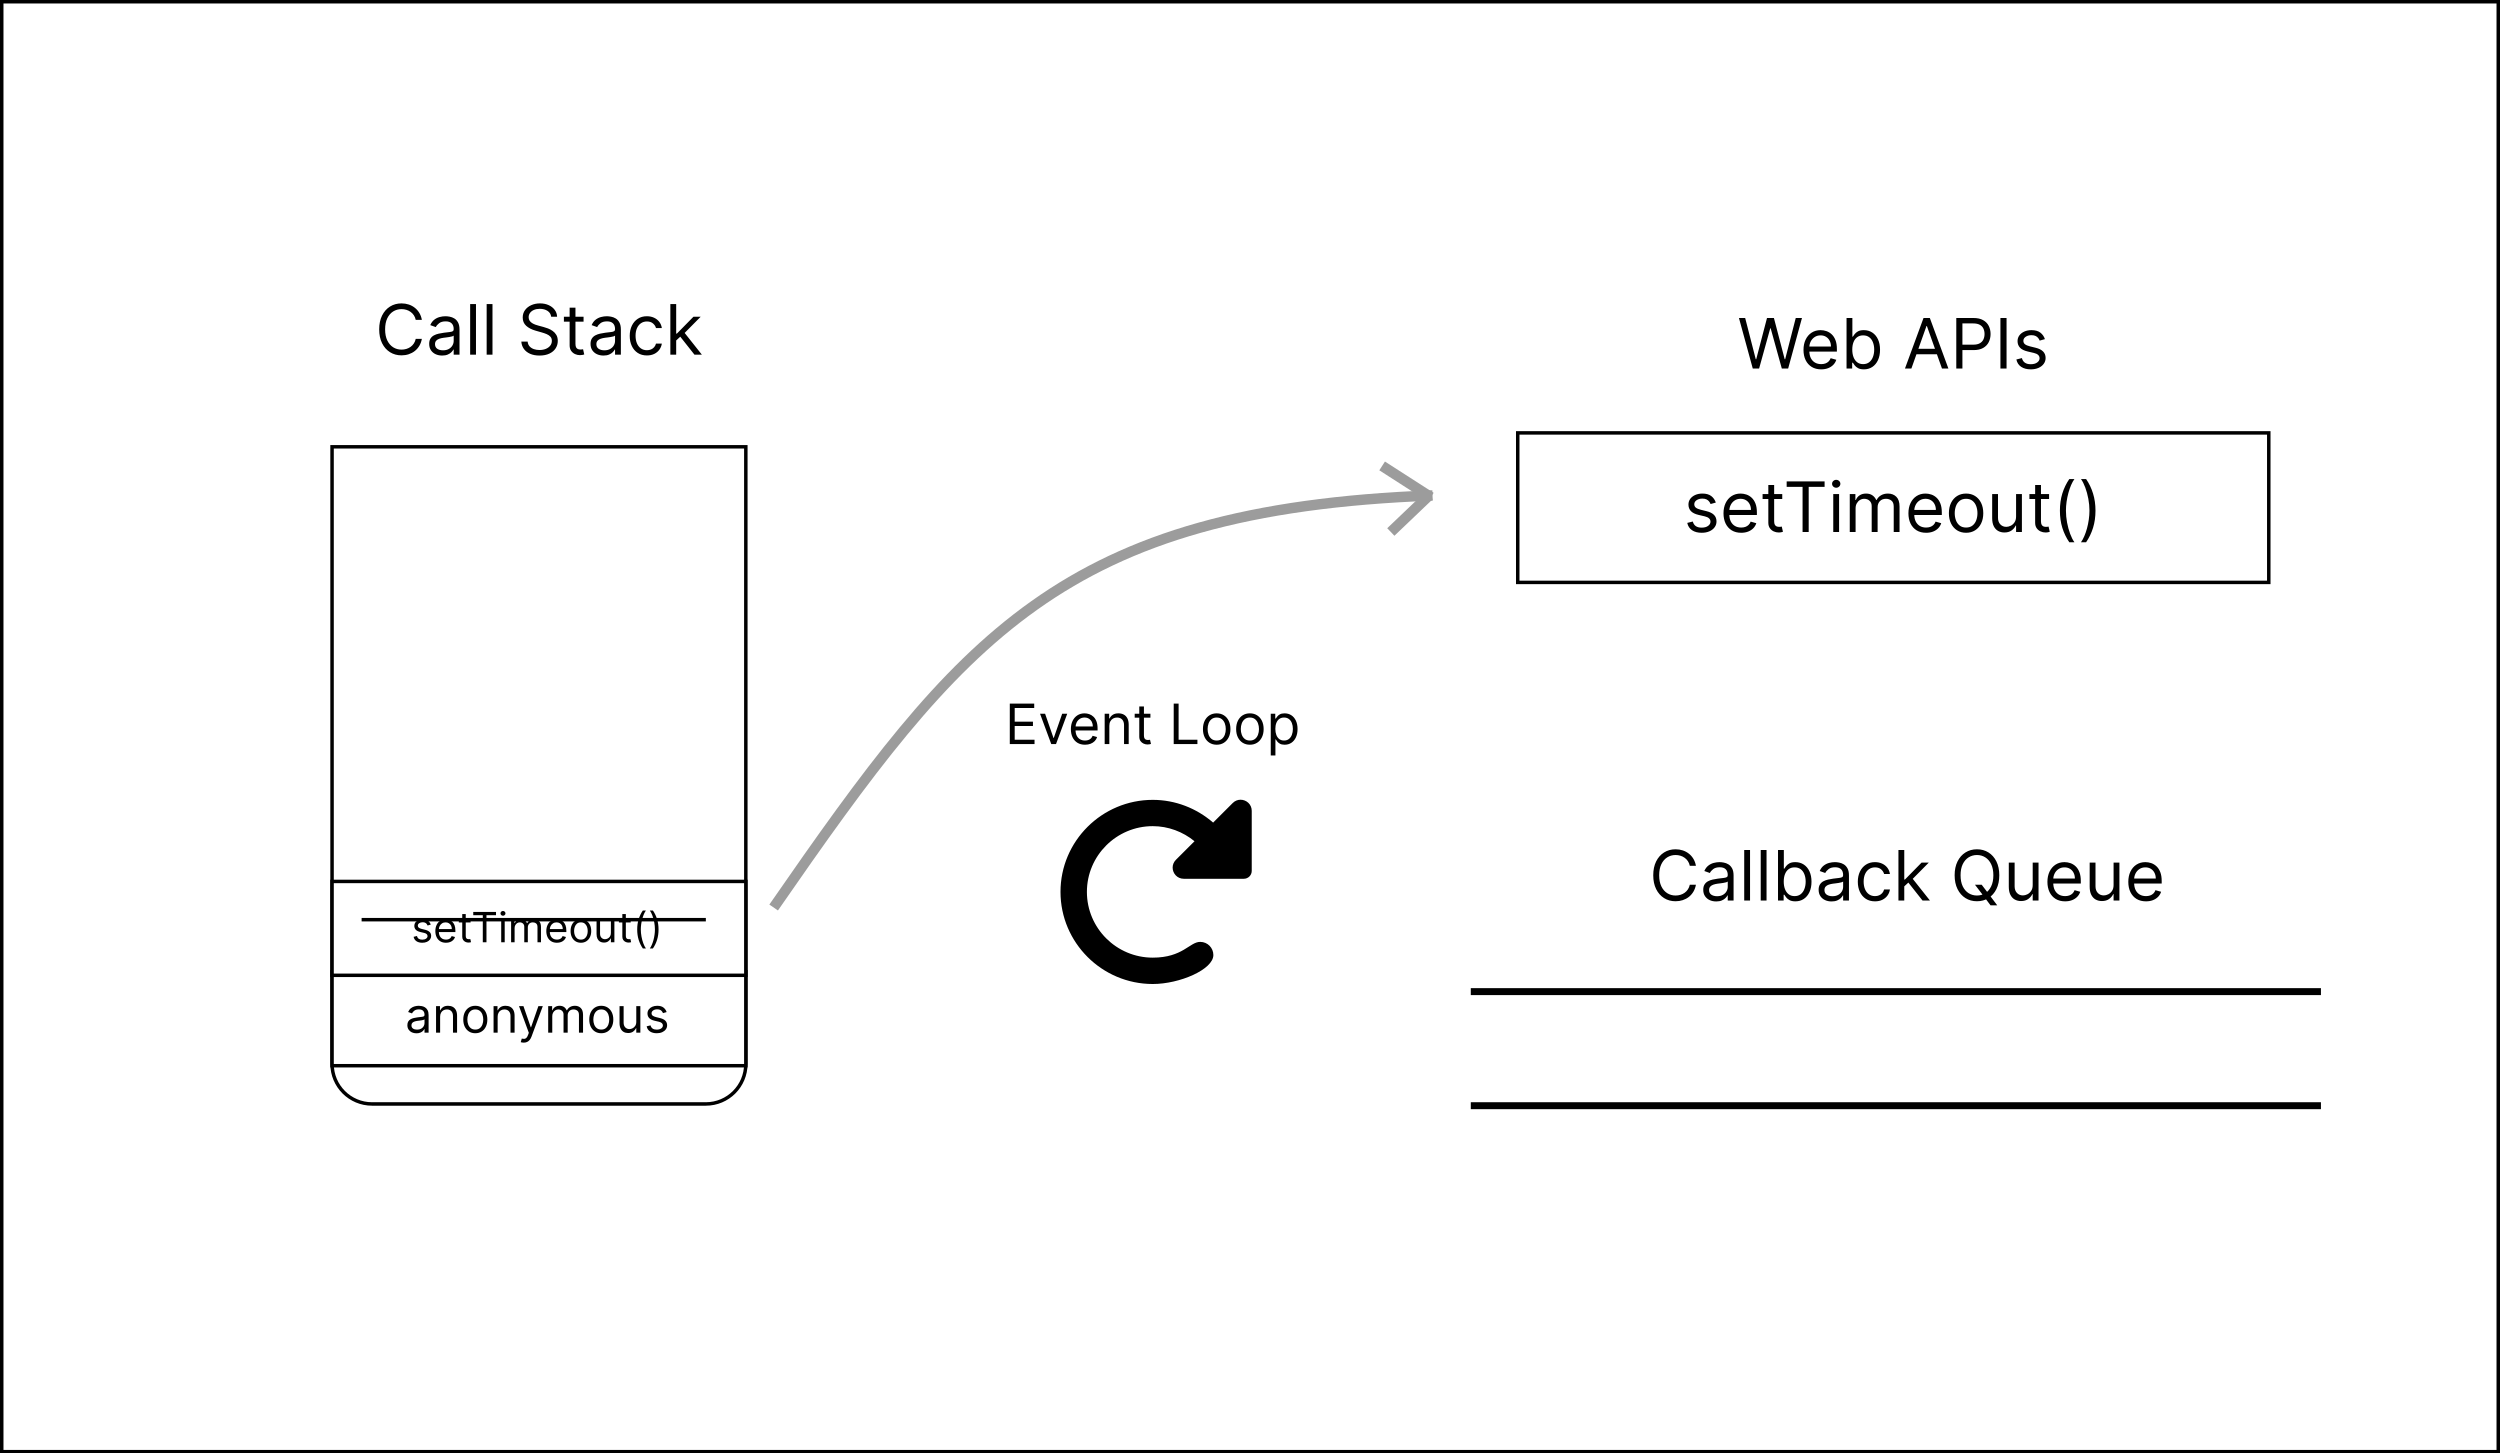<svg width="719" height="418" viewBox="0 0 719 418" fill="none" xmlns="http://www.w3.org/2000/svg">
<rect x="0" y="0" width="719" height="418" fill="#333333" stroke="none"/>
<rect x="0.5" y="0.5" width="718" height="417" fill="white" stroke="black"/>
<path d="M121.327 92H119.566C119.462 91.493 119.279 91.048 119.019 90.665C118.763 90.281 118.451 89.959 118.081 89.699C117.717 89.434 117.312 89.235 116.867 89.102C116.422 88.97 115.958 88.903 115.475 88.903C114.594 88.903 113.796 89.126 113.081 89.571C112.371 90.016 111.805 90.672 111.384 91.538C110.967 92.405 110.759 93.468 110.759 94.727C110.759 95.987 110.967 97.05 111.384 97.916C111.805 98.783 112.371 99.438 113.081 99.883C113.796 100.329 114.594 100.551 115.475 100.551C115.958 100.551 116.422 100.485 116.867 100.352C117.312 100.22 117.717 100.023 118.081 99.763C118.451 99.498 118.763 99.173 119.019 98.79C119.279 98.401 119.462 97.956 119.566 97.454H121.327C121.195 98.198 120.953 98.863 120.603 99.45C120.252 100.037 119.817 100.537 119.296 100.949C118.775 101.356 118.19 101.666 117.542 101.879C116.898 102.092 116.209 102.199 115.475 102.199C114.234 102.199 113.131 101.896 112.165 101.29C111.199 100.684 110.439 99.822 109.885 98.704C109.331 97.587 109.055 96.261 109.055 94.727C109.055 93.193 109.331 91.867 109.885 90.75C110.439 89.633 111.199 88.771 112.165 88.165C113.131 87.559 114.234 87.256 115.475 87.256C116.209 87.256 116.898 87.362 117.542 87.575C118.19 87.788 118.775 88.101 119.296 88.513C119.817 88.92 120.252 89.417 120.603 90.004C120.953 90.587 121.195 91.252 121.327 92ZM127.156 102.256C126.465 102.256 125.838 102.125 125.274 101.865C124.711 101.6 124.263 101.219 123.932 100.722C123.601 100.22 123.435 99.614 123.435 98.903C123.435 98.278 123.558 97.772 123.804 97.383C124.05 96.99 124.379 96.683 124.791 96.46C125.203 96.238 125.658 96.072 126.155 95.963C126.657 95.849 127.161 95.76 127.668 95.693C128.331 95.608 128.868 95.544 129.28 95.501C129.697 95.454 130 95.376 130.189 95.267C130.383 95.158 130.48 94.969 130.48 94.699V94.642C130.48 93.941 130.289 93.397 129.905 93.008C129.526 92.62 128.951 92.426 128.179 92.426C127.379 92.426 126.752 92.601 126.297 92.952C125.843 93.302 125.523 93.676 125.338 94.074L123.747 93.506C124.031 92.843 124.41 92.327 124.884 91.957C125.362 91.583 125.883 91.323 126.446 91.176C127.014 91.025 127.573 90.949 128.122 90.949C128.473 90.949 128.875 90.992 129.33 91.077C129.789 91.157 130.232 91.325 130.658 91.581C131.089 91.837 131.446 92.222 131.73 92.739C132.014 93.255 132.156 93.946 132.156 94.812V102H130.48V100.523H130.395C130.281 100.759 130.092 101.013 129.827 101.283C129.562 101.553 129.209 101.782 128.769 101.972C128.328 102.161 127.791 102.256 127.156 102.256ZM127.412 100.75C128.075 100.75 128.634 100.62 129.088 100.359C129.548 100.099 129.893 99.763 130.125 99.351C130.362 98.939 130.48 98.506 130.48 98.051V96.517C130.409 96.602 130.253 96.68 130.012 96.751C129.775 96.818 129.5 96.877 129.188 96.929C128.88 96.976 128.579 97.019 128.286 97.057C127.997 97.09 127.762 97.118 127.583 97.142C127.147 97.199 126.74 97.291 126.361 97.419C125.987 97.542 125.684 97.729 125.452 97.98C125.225 98.226 125.111 98.562 125.111 98.989C125.111 99.571 125.326 100.011 125.757 100.31C126.193 100.603 126.744 100.75 127.412 100.75ZM136.892 87.454V102H135.216V87.454H136.892ZM141.638 87.454V102H139.962V87.454H141.638ZM158.515 91.091C158.43 90.371 158.084 89.812 157.478 89.415C156.872 89.017 156.128 88.818 155.248 88.818C154.604 88.818 154.04 88.922 153.557 89.131C153.079 89.339 152.705 89.626 152.435 89.99C152.17 90.355 152.037 90.769 152.037 91.233C152.037 91.621 152.13 91.955 152.314 92.234C152.504 92.509 152.745 92.739 153.039 92.923C153.332 93.103 153.64 93.252 153.962 93.371C154.284 93.484 154.58 93.577 154.85 93.648L156.327 94.046C156.706 94.145 157.127 94.282 157.591 94.457C158.06 94.633 158.508 94.872 158.934 95.175C159.365 95.473 159.72 95.856 159.999 96.325C160.278 96.794 160.418 97.369 160.418 98.051C160.418 98.837 160.212 99.547 159.8 100.182C159.393 100.816 158.796 101.321 158.01 101.695C157.229 102.069 156.28 102.256 155.162 102.256C154.121 102.256 153.219 102.088 152.456 101.751C151.699 101.415 151.102 100.946 150.667 100.345C150.236 99.744 149.992 99.046 149.935 98.25H151.753C151.801 98.799 151.985 99.254 152.307 99.614C152.634 99.969 153.046 100.234 153.543 100.409C154.045 100.58 154.585 100.665 155.162 100.665C155.835 100.665 156.439 100.556 156.974 100.338C157.509 100.116 157.932 99.808 158.245 99.415C158.557 99.017 158.714 98.553 158.714 98.023C158.714 97.54 158.579 97.147 158.309 96.844C158.039 96.541 157.684 96.294 157.243 96.105C156.803 95.916 156.327 95.75 155.816 95.608L154.026 95.097C152.89 94.77 151.99 94.303 151.327 93.697C150.664 93.091 150.333 92.298 150.333 91.318C150.333 90.504 150.553 89.794 150.993 89.188C151.439 88.577 152.035 88.103 152.783 87.767C153.536 87.426 154.376 87.256 155.305 87.256C156.242 87.256 157.075 87.424 157.805 87.76C158.534 88.091 159.111 88.546 159.537 89.124C159.968 89.701 160.196 90.357 160.219 91.091H158.515ZM167.831 91.091V92.511H162.178V91.091H167.831ZM163.825 88.477H165.502V98.875C165.502 99.349 165.57 99.704 165.708 99.94C165.85 100.172 166.03 100.329 166.247 100.409C166.47 100.485 166.704 100.523 166.95 100.523C167.135 100.523 167.287 100.513 167.405 100.494C167.523 100.471 167.618 100.452 167.689 100.438L168.03 101.943C167.916 101.986 167.758 102.028 167.554 102.071C167.351 102.118 167.093 102.142 166.78 102.142C166.307 102.142 165.843 102.04 165.388 101.837C164.938 101.633 164.564 101.323 164.266 100.906C163.972 100.49 163.825 99.964 163.825 99.329V88.477ZM173.563 102.256C172.871 102.256 172.244 102.125 171.681 101.865C171.117 101.6 170.67 101.219 170.338 100.722C170.007 100.22 169.841 99.614 169.841 98.903C169.841 98.278 169.964 97.772 170.21 97.383C170.457 96.99 170.786 96.683 171.198 96.46C171.61 96.238 172.064 96.072 172.561 95.963C173.063 95.849 173.567 95.76 174.074 95.693C174.737 95.608 175.274 95.544 175.686 95.501C176.103 95.454 176.406 95.376 176.595 95.267C176.789 95.158 176.887 94.969 176.887 94.699V94.642C176.887 93.941 176.695 93.397 176.311 93.008C175.932 92.62 175.357 92.426 174.585 92.426C173.785 92.426 173.158 92.601 172.703 92.952C172.249 93.302 171.929 93.676 171.744 94.074L170.154 93.506C170.438 92.843 170.816 92.327 171.29 91.957C171.768 91.583 172.289 91.323 172.852 91.176C173.421 91.025 173.979 90.949 174.529 90.949C174.879 90.949 175.281 90.992 175.736 91.077C176.195 91.157 176.638 91.325 177.064 91.581C177.495 91.837 177.852 92.222 178.137 92.739C178.421 93.255 178.563 93.946 178.563 94.812V102H176.887V100.523H176.801C176.688 100.759 176.498 101.013 176.233 101.283C175.968 101.553 175.615 101.782 175.175 101.972C174.735 102.161 174.197 102.256 173.563 102.256ZM173.818 100.75C174.481 100.75 175.04 100.62 175.494 100.359C175.954 100.099 176.299 99.763 176.531 99.351C176.768 98.939 176.887 98.506 176.887 98.051V96.517C176.816 96.602 176.659 96.68 176.418 96.751C176.181 96.818 175.906 96.877 175.594 96.929C175.286 96.976 174.985 97.019 174.692 97.057C174.403 97.09 174.169 97.118 173.989 97.142C173.553 97.199 173.146 97.291 172.767 97.419C172.393 97.542 172.09 97.729 171.858 97.98C171.631 98.226 171.517 98.562 171.517 98.989C171.517 99.571 171.733 100.011 172.164 100.31C172.599 100.603 173.151 100.75 173.818 100.75ZM186.054 102.227C185.031 102.227 184.15 101.986 183.412 101.503C182.673 101.02 182.105 100.355 181.707 99.507C181.309 98.66 181.111 97.691 181.111 96.602C181.111 95.494 181.314 94.517 181.721 93.669C182.133 92.817 182.706 92.151 183.44 91.673C184.179 91.19 185.041 90.949 186.025 90.949C186.792 90.949 187.484 91.091 188.099 91.375C188.715 91.659 189.219 92.057 189.612 92.568C190.005 93.079 190.249 93.676 190.344 94.358H188.667C188.54 93.861 188.256 93.421 187.815 93.037C187.38 92.649 186.792 92.454 186.054 92.454C185.4 92.454 184.827 92.625 184.335 92.966C183.847 93.302 183.466 93.778 183.192 94.394C182.922 95.004 182.787 95.722 182.787 96.546C182.787 97.388 182.919 98.122 183.184 98.747C183.454 99.372 183.833 99.858 184.321 100.203C184.813 100.549 185.391 100.722 186.054 100.722C186.489 100.722 186.885 100.646 187.24 100.494C187.595 100.343 187.896 100.125 188.142 99.841C188.388 99.557 188.563 99.216 188.667 98.818H190.344C190.249 99.462 190.015 100.042 189.64 100.558C189.271 101.07 188.781 101.477 188.17 101.78C187.564 102.078 186.859 102.227 186.054 102.227ZM194.356 98.023L194.328 95.949H194.669L199.442 91.091H201.515L196.43 96.233H196.288L194.356 98.023ZM192.794 102V87.454H194.47V102H192.794ZM199.726 102L195.464 96.602L196.657 95.438L201.856 102H199.726Z" fill="black"/>
<rect x="436.5" y="124.5" width="216" height="43" fill="white" stroke="black"/>
<path d="M504.099 106L500.121 91.454H501.911L504.951 103.301H505.093L508.19 91.454H510.178L513.275 103.301H513.417L516.457 91.454H518.246L514.269 106H512.451L509.241 94.409H509.127L505.917 106H504.099ZM523.772 106.227C522.721 106.227 521.814 105.995 521.052 105.531C520.294 105.062 519.71 104.409 519.298 103.571C518.89 102.728 518.687 101.748 518.687 100.631C518.687 99.513 518.89 98.528 519.298 97.676C519.71 96.819 520.282 96.151 521.016 95.673C521.755 95.19 522.617 94.949 523.602 94.949C524.17 94.949 524.731 95.044 525.285 95.233C525.839 95.422 526.343 95.73 526.798 96.156C527.252 96.578 527.614 97.136 527.884 97.832C528.154 98.528 528.289 99.385 528.289 100.403V101.114H519.88V99.665H526.585C526.585 99.049 526.461 98.5 526.215 98.017C525.974 97.534 525.628 97.153 525.178 96.874C524.733 96.594 524.208 96.454 523.602 96.454C522.934 96.454 522.356 96.62 521.869 96.952C521.386 97.278 521.014 97.704 520.754 98.23C520.493 98.756 520.363 99.319 520.363 99.921V100.886C520.363 101.71 520.505 102.409 520.789 102.982C521.078 103.55 521.478 103.983 521.989 104.281C522.501 104.575 523.095 104.722 523.772 104.722C524.212 104.722 524.61 104.66 524.965 104.537C525.325 104.409 525.635 104.22 525.896 103.969C526.156 103.713 526.357 103.396 526.499 103.017L528.119 103.472C527.948 104.021 527.662 104.504 527.259 104.92C526.857 105.332 526.36 105.654 525.768 105.886C525.176 106.114 524.511 106.227 523.772 106.227ZM531.066 106V91.454H532.742V96.824H532.884C533.007 96.635 533.178 96.393 533.396 96.099C533.618 95.801 533.935 95.536 534.347 95.304C534.764 95.067 535.327 94.949 536.038 94.949C536.956 94.949 537.766 95.178 538.467 95.638C539.167 96.097 539.714 96.748 540.107 97.591C540.5 98.434 540.697 99.428 540.697 100.574C540.697 101.729 540.5 102.731 540.107 103.578C539.714 104.421 539.17 105.074 538.474 105.538C537.778 105.998 536.975 106.227 536.066 106.227C535.365 106.227 534.804 106.111 534.383 105.879C533.961 105.643 533.637 105.375 533.41 105.077C533.183 104.774 533.007 104.523 532.884 104.324H532.685V106H531.066ZM532.714 100.545C532.714 101.369 532.835 102.096 533.076 102.726C533.317 103.351 533.67 103.841 534.134 104.196C534.598 104.546 535.166 104.722 535.839 104.722C536.54 104.722 537.124 104.537 537.593 104.168C538.067 103.794 538.422 103.292 538.658 102.662C538.9 102.027 539.021 101.322 539.021 100.545C539.021 99.778 538.902 99.087 538.665 98.472C538.433 97.851 538.081 97.361 537.607 97.001C537.138 96.637 536.549 96.454 535.839 96.454C535.157 96.454 534.584 96.627 534.12 96.973C533.656 97.314 533.306 97.792 533.069 98.408C532.832 99.019 532.714 99.731 532.714 100.545ZM549.71 106H547.863L553.204 91.454H555.022L560.363 106H558.516L554.17 93.756H554.056L549.71 106ZM550.391 100.318H557.835V101.881H550.391V100.318ZM562.629 106V91.454H567.543C568.684 91.454 569.617 91.66 570.342 92.072C571.071 92.48 571.611 93.031 571.961 93.727C572.311 94.423 572.487 95.2 572.487 96.057C572.487 96.914 572.311 97.693 571.961 98.394C571.615 99.094 571.08 99.653 570.356 100.07C569.631 100.482 568.703 100.688 567.572 100.688H564.049V99.125H567.515C568.296 99.125 568.924 98.99 569.397 98.72C569.871 98.45 570.214 98.086 570.427 97.626C570.645 97.162 570.754 96.639 570.754 96.057C570.754 95.474 570.645 94.954 570.427 94.494C570.214 94.035 569.868 93.675 569.39 93.415C568.912 93.15 568.277 93.017 567.487 93.017H564.39V106H562.629ZM577.085 91.454V106H575.324V91.454H577.085ZM588.117 97.534L586.611 97.96C586.516 97.709 586.377 97.465 586.192 97.229C586.012 96.987 585.766 96.788 585.453 96.632C585.141 96.476 584.741 96.398 584.253 96.398C583.586 96.398 583.029 96.552 582.584 96.859C582.144 97.162 581.924 97.548 581.924 98.017C581.924 98.434 582.075 98.763 582.378 99.004C582.681 99.246 583.155 99.447 583.799 99.608L585.418 100.006C586.393 100.242 587.12 100.605 587.598 101.092C588.077 101.575 588.316 102.198 588.316 102.96C588.316 103.585 588.136 104.144 587.776 104.636C587.421 105.129 586.924 105.517 586.284 105.801C585.645 106.085 584.902 106.227 584.054 106.227C582.942 106.227 582.021 105.986 581.292 105.503C580.562 105.02 580.101 104.314 579.907 103.386L581.498 102.989C581.649 103.576 581.935 104.016 582.357 104.31C582.783 104.603 583.339 104.75 584.026 104.75C584.807 104.75 585.427 104.584 585.887 104.253C586.351 103.917 586.583 103.514 586.583 103.045C586.583 102.667 586.45 102.349 586.185 102.094C585.92 101.833 585.513 101.639 584.963 101.511L583.145 101.085C582.146 100.848 581.412 100.482 580.944 99.984C580.48 99.483 580.248 98.855 580.248 98.102C580.248 97.487 580.42 96.942 580.766 96.469C581.116 95.995 581.592 95.624 582.194 95.354C582.8 95.084 583.486 94.949 584.253 94.949C585.333 94.949 586.18 95.186 586.796 95.659C587.416 96.133 587.856 96.758 588.117 97.534Z" fill="black"/>
<path d="M95.5 128.5H214.5V306C214.5 312.351 209.351 317.5 203 317.5H107C100.649 317.5 95.5 312.351 95.5 306V128.5Z" fill="white" stroke="black"/>
<path d="M423 318H667.5M423 285.191H667.5" stroke="black" stroke-width="2"/>
<path d="M487.747 249H485.986C485.882 248.493 485.699 248.048 485.439 247.665C485.183 247.281 484.871 246.959 484.501 246.699C484.137 246.434 483.732 246.235 483.287 246.102C482.842 245.97 482.378 245.903 481.895 245.903C481.014 245.903 480.216 246.126 479.501 246.571C478.791 247.016 478.225 247.672 477.804 248.538C477.387 249.405 477.179 250.468 477.179 251.727C477.179 252.987 477.387 254.05 477.804 254.916C478.225 255.783 478.791 256.438 479.501 256.884C480.216 257.329 481.014 257.551 481.895 257.551C482.378 257.551 482.842 257.485 483.287 257.352C483.732 257.22 484.137 257.023 484.501 256.763C484.871 256.498 485.183 256.173 485.439 255.79C485.699 255.402 485.882 254.956 485.986 254.455H487.747C487.615 255.198 487.373 255.863 487.023 256.45C486.672 257.037 486.237 257.537 485.716 257.949C485.195 258.356 484.61 258.666 483.962 258.879C483.318 259.092 482.629 259.199 481.895 259.199C480.654 259.199 479.551 258.896 478.585 258.29C477.619 257.684 476.859 256.822 476.305 255.705C475.751 254.587 475.474 253.261 475.474 251.727C475.474 250.193 475.751 248.867 476.305 247.75C476.859 246.633 477.619 245.771 478.585 245.165C479.551 244.559 480.654 244.256 481.895 244.256C482.629 244.256 483.318 244.362 483.962 244.575C484.61 244.788 485.195 245.101 485.716 245.513C486.237 245.92 486.672 246.417 487.023 247.004C487.373 247.587 487.615 248.252 487.747 249ZM493.576 259.256C492.885 259.256 492.258 259.125 491.694 258.865C491.131 258.6 490.683 258.219 490.352 257.722C490.02 257.22 489.855 256.614 489.855 255.903C489.855 255.278 489.978 254.772 490.224 254.384C490.47 253.991 490.799 253.683 491.211 253.46C491.623 253.238 492.078 253.072 492.575 252.963C493.077 252.849 493.581 252.759 494.088 252.693C494.751 252.608 495.288 252.544 495.7 252.501C496.117 252.454 496.42 252.376 496.609 252.267C496.803 252.158 496.9 251.969 496.9 251.699V251.642C496.9 250.941 496.708 250.397 496.325 250.009C495.946 249.62 495.371 249.426 494.599 249.426C493.799 249.426 493.172 249.601 492.717 249.952C492.262 250.302 491.943 250.676 491.758 251.074L490.167 250.506C490.451 249.843 490.83 249.327 491.304 248.957C491.782 248.583 492.303 248.323 492.866 248.176C493.434 248.025 493.993 247.949 494.542 247.949C494.893 247.949 495.295 247.991 495.75 248.077C496.209 248.157 496.652 248.325 497.078 248.581C497.509 248.837 497.866 249.223 498.15 249.739C498.434 250.255 498.576 250.946 498.576 251.812V259H496.9V257.523H496.815C496.701 257.759 496.512 258.013 496.247 258.283C495.982 258.553 495.629 258.782 495.189 258.972C494.748 259.161 494.211 259.256 493.576 259.256ZM493.832 257.75C494.495 257.75 495.054 257.62 495.508 257.359C495.967 257.099 496.313 256.763 496.545 256.351C496.782 255.939 496.9 255.506 496.9 255.051V253.517C496.829 253.602 496.673 253.68 496.431 253.751C496.195 253.818 495.92 253.877 495.608 253.929C495.3 253.976 494.999 254.019 494.706 254.057C494.417 254.09 494.182 254.118 494.002 254.142C493.567 254.199 493.16 254.291 492.781 254.419C492.407 254.542 492.104 254.729 491.872 254.98C491.645 255.226 491.531 255.562 491.531 255.989C491.531 256.571 491.746 257.011 492.177 257.31C492.613 257.603 493.164 257.75 493.832 257.75ZM503.312 244.455V259H501.636V244.455H503.312ZM508.058 244.455V259H506.382V244.455H508.058ZM511.355 259V244.455H513.031V249.824H513.173C513.296 249.634 513.467 249.393 513.685 249.099C513.907 248.801 514.224 248.536 514.636 248.304C515.053 248.067 515.616 247.949 516.327 247.949C517.245 247.949 518.055 248.179 518.756 248.638C519.456 249.097 520.003 249.748 520.396 250.591C520.789 251.434 520.986 252.428 520.986 253.574C520.986 254.729 520.789 255.731 520.396 256.578C520.003 257.421 519.459 258.074 518.763 258.538C518.067 258.998 517.264 259.227 516.355 259.227C515.654 259.227 515.093 259.111 514.672 258.879C514.25 258.643 513.926 258.375 513.699 258.077C513.472 257.774 513.296 257.523 513.173 257.324H512.974V259H511.355ZM513.003 253.545C513.003 254.369 513.124 255.096 513.365 255.726C513.607 256.351 513.959 256.841 514.423 257.196C514.887 257.546 515.455 257.722 516.128 257.722C516.829 257.722 517.413 257.537 517.882 257.168C518.356 256.794 518.711 256.292 518.947 255.662C519.189 255.027 519.31 254.322 519.31 253.545C519.31 252.778 519.191 252.087 518.955 251.472C518.723 250.851 518.37 250.361 517.896 250.001C517.428 249.637 516.838 249.455 516.128 249.455C515.446 249.455 514.873 249.627 514.409 249.973C513.945 250.314 513.595 250.792 513.358 251.408C513.121 252.018 513.003 252.731 513.003 253.545ZM526.76 259.256C526.069 259.256 525.441 259.125 524.878 258.865C524.314 258.6 523.867 258.219 523.536 257.722C523.204 257.22 523.038 256.614 523.038 255.903C523.038 255.278 523.161 254.772 523.408 254.384C523.654 253.991 523.983 253.683 524.395 253.46C524.807 253.238 525.261 253.072 525.759 252.963C526.26 252.849 526.765 252.759 527.271 252.693C527.934 252.608 528.472 252.544 528.884 252.501C529.3 252.454 529.603 252.376 529.793 252.267C529.987 252.158 530.084 251.969 530.084 251.699V251.642C530.084 250.941 529.892 250.397 529.509 250.009C529.13 249.62 528.554 249.426 527.783 249.426C526.982 249.426 526.355 249.601 525.901 249.952C525.446 250.302 525.126 250.676 524.942 251.074L523.351 250.506C523.635 249.843 524.014 249.327 524.487 248.957C524.965 248.583 525.486 248.323 526.05 248.176C526.618 248.025 527.177 247.949 527.726 247.949C528.076 247.949 528.479 247.991 528.933 248.077C529.393 248.157 529.835 248.325 530.261 248.581C530.692 248.837 531.05 249.223 531.334 249.739C531.618 250.255 531.76 250.946 531.76 251.812V259H530.084V257.523H529.999C529.885 257.759 529.696 258.013 529.43 258.283C529.165 258.553 528.813 258.782 528.372 258.972C527.932 259.161 527.394 259.256 526.76 259.256ZM527.016 257.75C527.679 257.75 528.237 257.62 528.692 257.359C529.151 257.099 529.497 256.763 529.729 256.351C529.965 255.939 530.084 255.506 530.084 255.051V253.517C530.013 253.602 529.857 253.68 529.615 253.751C529.378 253.818 529.104 253.877 528.791 253.929C528.483 253.976 528.183 254.019 527.889 254.057C527.6 254.09 527.366 254.118 527.186 254.142C526.75 254.199 526.343 254.291 525.964 254.419C525.59 254.542 525.287 254.729 525.055 254.98C524.828 255.226 524.714 255.562 524.714 255.989C524.714 256.571 524.93 257.011 525.361 257.31C525.796 257.603 526.348 257.75 527.016 257.75ZM539.251 259.227C538.228 259.227 537.348 258.986 536.609 258.503C535.87 258.02 535.302 257.355 534.904 256.507C534.507 255.66 534.308 254.691 534.308 253.602C534.308 252.494 534.511 251.517 534.919 250.669C535.331 249.817 535.904 249.152 536.637 248.673C537.376 248.19 538.238 247.949 539.223 247.949C539.99 247.949 540.681 248.091 541.297 248.375C541.912 248.659 542.416 249.057 542.809 249.568C543.202 250.08 543.446 250.676 543.541 251.358H541.865C541.737 250.861 541.453 250.42 541.012 250.037C540.577 249.649 539.99 249.455 539.251 249.455C538.598 249.455 538.025 249.625 537.532 249.966C537.045 250.302 536.663 250.778 536.389 251.393C536.119 252.004 535.984 252.722 535.984 253.545C535.984 254.388 536.117 255.122 536.382 255.747C536.652 256.372 537.03 256.857 537.518 257.203C538.011 257.549 538.588 257.722 539.251 257.722C539.687 257.722 540.082 257.646 540.437 257.494C540.792 257.343 541.093 257.125 541.339 256.841C541.585 256.557 541.761 256.216 541.865 255.818H543.541C543.446 256.462 543.212 257.042 542.838 257.558C542.468 258.07 541.978 258.477 541.368 258.78C540.761 259.078 540.056 259.227 539.251 259.227ZM547.554 255.023L547.525 252.949H547.866L552.639 248.091H554.713L549.627 253.233H549.485L547.554 255.023ZM545.991 259V244.455H547.667V259H545.991ZM552.923 259L548.662 253.602L549.855 252.438L555.054 259H552.923ZM568.006 254.455H569.938L571.558 256.585L571.984 257.153L574.398 260.364H572.467L570.876 258.233L570.478 257.693L568.006 254.455ZM574.995 251.727C574.995 253.261 574.718 254.587 574.164 255.705C573.61 256.822 572.85 257.684 571.884 258.29C570.918 258.896 569.815 259.199 568.575 259.199C567.334 259.199 566.231 258.896 565.265 258.29C564.299 257.684 563.539 256.822 562.985 255.705C562.431 254.587 562.154 253.261 562.154 251.727C562.154 250.193 562.431 248.867 562.985 247.75C563.539 246.633 564.299 245.771 565.265 245.165C566.231 244.559 567.334 244.256 568.575 244.256C569.815 244.256 570.918 244.559 571.884 245.165C572.85 245.771 573.61 246.633 574.164 247.75C574.718 248.867 574.995 250.193 574.995 251.727ZM573.29 251.727C573.29 250.468 573.08 249.405 572.658 248.538C572.242 247.672 571.676 247.016 570.961 246.571C570.251 246.126 569.455 245.903 568.575 245.903C567.694 245.903 566.896 246.126 566.181 246.571C565.471 247.016 564.905 247.672 564.484 248.538C564.067 249.405 563.859 250.468 563.859 251.727C563.859 252.987 564.067 254.05 564.484 254.916C564.905 255.783 565.471 256.438 566.181 256.884C566.896 257.329 567.694 257.551 568.575 257.551C569.455 257.551 570.251 257.329 570.961 256.884C571.676 256.438 572.242 255.783 572.658 254.916C573.08 254.05 573.29 252.987 573.29 251.727ZM584.604 254.54V248.091H586.281V259H584.604V257.153H584.491C584.235 257.707 583.837 258.179 583.298 258.567C582.758 258.95 582.076 259.142 581.252 259.142C580.57 259.142 579.964 258.993 579.434 258.695C578.904 258.392 578.487 257.937 578.184 257.331C577.881 256.72 577.729 255.951 577.729 255.023V248.091H579.406V254.909C579.406 255.705 579.628 256.339 580.073 256.812C580.523 257.286 581.096 257.523 581.792 257.523C582.209 257.523 582.632 257.416 583.063 257.203C583.499 256.99 583.863 256.663 584.157 256.223C584.455 255.783 584.604 255.222 584.604 254.54ZM593.924 259.227C592.873 259.227 591.967 258.995 591.204 258.531C590.447 258.062 589.862 257.409 589.45 256.571C589.043 255.728 588.839 254.748 588.839 253.631C588.839 252.513 589.043 251.528 589.45 250.676C589.862 249.819 590.435 249.152 591.169 248.673C591.907 248.19 592.769 247.949 593.754 247.949C594.322 247.949 594.883 248.044 595.437 248.233C595.991 248.422 596.495 248.73 596.95 249.156C597.404 249.578 597.767 250.136 598.037 250.832C598.306 251.528 598.441 252.385 598.441 253.403V254.114H590.032V252.665H596.737C596.737 252.049 596.614 251.5 596.368 251.017C596.126 250.534 595.78 250.153 595.331 249.874C594.886 249.594 594.36 249.455 593.754 249.455C593.086 249.455 592.509 249.62 592.021 249.952C591.538 250.278 591.166 250.705 590.906 251.23C590.645 251.756 590.515 252.319 590.515 252.92V253.886C590.515 254.71 590.657 255.409 590.941 255.982C591.23 256.55 591.63 256.983 592.142 257.281C592.653 257.575 593.247 257.722 593.924 257.722C594.365 257.722 594.762 257.66 595.118 257.537C595.477 257.409 595.788 257.22 596.048 256.969C596.308 256.713 596.51 256.396 596.652 256.017L598.271 256.472C598.1 257.021 597.814 257.504 597.412 257.92C597.009 258.332 596.512 258.654 595.92 258.886C595.328 259.114 594.663 259.227 593.924 259.227ZM607.866 254.54V248.091H609.542V259H607.866V257.153H607.752C607.497 257.707 607.099 258.179 606.559 258.567C606.02 258.95 605.338 259.142 604.514 259.142C603.832 259.142 603.226 258.993 602.696 258.695C602.165 258.392 601.749 257.937 601.446 257.331C601.143 256.72 600.991 255.951 600.991 255.023V248.091H602.667V254.909C602.667 255.705 602.89 256.339 603.335 256.812C603.785 257.286 604.358 257.523 605.054 257.523C605.47 257.523 605.894 257.416 606.325 257.203C606.761 256.99 607.125 256.663 607.419 256.223C607.717 255.783 607.866 255.222 607.866 254.54ZM617.186 259.227C616.135 259.227 615.228 258.995 614.466 258.531C613.708 258.062 613.124 257.409 612.712 256.571C612.304 255.728 612.101 254.748 612.101 253.631C612.101 252.513 612.304 251.528 612.712 250.676C613.124 249.819 613.696 249.152 614.43 248.673C615.169 248.19 616.031 247.949 617.016 247.949C617.584 247.949 618.145 248.044 618.699 248.233C619.253 248.422 619.757 248.73 620.212 249.156C620.666 249.578 621.028 250.136 621.298 250.832C621.568 251.528 621.703 252.385 621.703 253.403V254.114H613.294V252.665H619.999C619.999 252.049 619.875 251.5 619.629 251.017C619.388 250.534 619.042 250.153 618.592 249.874C618.147 249.594 617.622 249.455 617.016 249.455C616.348 249.455 615.77 249.62 615.283 249.952C614.8 250.278 614.428 250.705 614.168 251.23C613.907 251.756 613.777 252.319 613.777 252.92V253.886C613.777 254.71 613.919 255.409 614.203 255.982C614.492 256.55 614.892 256.983 615.403 257.281C615.915 257.575 616.509 257.722 617.186 257.722C617.626 257.722 618.024 257.66 618.379 257.537C618.739 257.409 619.049 257.22 619.31 256.969C619.57 256.713 619.771 256.396 619.913 256.017L621.533 256.472C621.362 257.021 621.076 257.504 620.673 257.92C620.271 258.332 619.774 258.654 619.182 258.886C618.59 259.114 617.925 259.227 617.186 259.227Z" fill="black"/>
<path d="M290.417 214V202.364H297.44V203.614H291.826V207.545H297.076V208.795H291.826V212.75H297.531V214H290.417ZM306.934 205.273L303.707 214H302.343L299.116 205.273H300.57L302.979 212.227H303.07L305.479 205.273H306.934ZM312.05 214.182C311.21 214.182 310.484 213.996 309.874 213.625C309.268 213.25 308.8 212.727 308.471 212.057C308.145 211.383 307.982 210.598 307.982 209.705C307.982 208.811 308.145 208.023 308.471 207.341C308.8 206.655 309.259 206.121 309.846 205.739C310.437 205.352 311.126 205.159 311.914 205.159C312.369 205.159 312.817 205.235 313.261 205.386C313.704 205.538 314.107 205.784 314.471 206.125C314.835 206.462 315.124 206.909 315.34 207.466C315.556 208.023 315.664 208.708 315.664 209.523V210.091H308.937V208.932H314.3C314.3 208.439 314.202 208 314.005 207.614C313.812 207.227 313.535 206.922 313.175 206.699C312.819 206.475 312.399 206.364 311.914 206.364C311.38 206.364 310.918 206.496 310.528 206.761C310.141 207.023 309.844 207.364 309.636 207.784C309.427 208.205 309.323 208.655 309.323 209.136V209.909C309.323 210.568 309.437 211.127 309.664 211.585C309.895 212.04 310.215 212.386 310.624 212.625C311.033 212.86 311.509 212.977 312.05 212.977C312.403 212.977 312.721 212.928 313.005 212.83C313.293 212.727 313.541 212.576 313.749 212.375C313.958 212.17 314.119 211.917 314.232 211.614L315.528 211.977C315.391 212.417 315.162 212.803 314.84 213.136C314.518 213.466 314.121 213.723 313.647 213.909C313.174 214.091 312.641 214.182 312.05 214.182ZM319.045 208.75V214H317.704V205.273H318.999V206.636H319.113C319.317 206.193 319.628 205.837 320.045 205.568C320.461 205.295 320.999 205.159 321.658 205.159C322.249 205.159 322.766 205.28 323.21 205.523C323.653 205.761 323.997 206.125 324.244 206.614C324.49 207.098 324.613 207.712 324.613 208.455V214H323.272V208.545C323.272 207.86 323.094 207.326 322.738 206.943C322.382 206.557 321.893 206.364 321.272 206.364C320.844 206.364 320.461 206.456 320.124 206.642C319.791 206.828 319.528 207.098 319.335 207.455C319.141 207.811 319.045 208.242 319.045 208.75ZM330.859 205.273V206.409H326.336V205.273H330.859ZM327.654 203.182H328.995V211.5C328.995 211.879 329.05 212.163 329.16 212.352C329.273 212.538 329.417 212.663 329.592 212.727C329.77 212.788 329.957 212.818 330.154 212.818C330.302 212.818 330.423 212.811 330.518 212.795C330.612 212.777 330.688 212.761 330.745 212.75L331.018 213.955C330.927 213.989 330.8 214.023 330.637 214.057C330.474 214.095 330.268 214.114 330.018 214.114C329.639 214.114 329.268 214.032 328.904 213.869C328.544 213.706 328.245 213.458 328.006 213.125C327.772 212.792 327.654 212.371 327.654 211.864V203.182ZM337.558 214V202.364H338.967V212.75H344.376V214H337.558ZM349.921 214.182C349.133 214.182 348.442 213.994 347.847 213.619C347.256 213.244 346.794 212.72 346.461 212.045C346.131 211.371 345.967 210.583 345.967 209.682C345.967 208.773 346.131 207.979 346.461 207.301C346.794 206.623 347.256 206.097 347.847 205.722C348.442 205.347 349.133 205.159 349.921 205.159C350.709 205.159 351.398 205.347 351.989 205.722C352.584 206.097 353.046 206.623 353.376 207.301C353.709 207.979 353.876 208.773 353.876 209.682C353.876 210.583 353.709 211.371 353.376 212.045C353.046 212.72 352.584 213.244 351.989 213.619C351.398 213.994 350.709 214.182 349.921 214.182ZM349.921 212.977C350.52 212.977 351.012 212.824 351.398 212.517C351.785 212.21 352.071 211.807 352.256 211.307C352.442 210.807 352.535 210.265 352.535 209.682C352.535 209.098 352.442 208.555 352.256 208.051C352.071 207.547 351.785 207.14 351.398 206.83C351.012 206.519 350.52 206.364 349.921 206.364C349.323 206.364 348.83 206.519 348.444 206.83C348.058 207.14 347.772 207.547 347.586 208.051C347.4 208.555 347.308 209.098 347.308 209.682C347.308 210.265 347.4 210.807 347.586 211.307C347.772 211.807 348.058 212.21 348.444 212.517C348.83 212.824 349.323 212.977 349.921 212.977ZM359.468 214.182C358.68 214.182 357.989 213.994 357.394 213.619C356.803 213.244 356.341 212.72 356.008 212.045C355.678 211.371 355.513 210.583 355.513 209.682C355.513 208.773 355.678 207.979 356.008 207.301C356.341 206.623 356.803 206.097 357.394 205.722C357.989 205.347 358.68 205.159 359.468 205.159C360.256 205.159 360.945 205.347 361.536 205.722C362.131 206.097 362.593 206.623 362.923 207.301C363.256 207.979 363.423 208.773 363.423 209.682C363.423 210.583 363.256 211.371 362.923 212.045C362.593 212.72 362.131 213.244 361.536 213.619C360.945 213.994 360.256 214.182 359.468 214.182ZM359.468 212.977C360.067 212.977 360.559 212.824 360.945 212.517C361.332 212.21 361.618 211.807 361.803 211.307C361.989 210.807 362.082 210.265 362.082 209.682C362.082 209.098 361.989 208.555 361.803 208.051C361.618 207.547 361.332 207.14 360.945 206.83C360.559 206.519 360.067 206.364 359.468 206.364C358.87 206.364 358.377 206.519 357.991 206.83C357.604 207.14 357.318 207.547 357.133 208.051C356.947 208.555 356.854 209.098 356.854 209.682C356.854 210.265 356.947 210.807 357.133 211.307C357.318 211.807 357.604 212.21 357.991 212.517C358.377 212.824 358.87 212.977 359.468 212.977ZM365.469 217.273V205.273H366.765V206.659H366.924C367.022 206.508 367.159 206.314 367.333 206.08C367.511 205.841 367.765 205.629 368.094 205.443C368.428 205.254 368.879 205.159 369.447 205.159C370.182 205.159 370.829 205.343 371.39 205.71C371.951 206.078 372.388 206.598 372.702 207.273C373.017 207.947 373.174 208.742 373.174 209.659C373.174 210.583 373.017 211.384 372.702 212.062C372.388 212.737 371.952 213.259 371.396 213.631C370.839 213.998 370.197 214.182 369.469 214.182C368.909 214.182 368.46 214.089 368.123 213.903C367.786 213.714 367.526 213.5 367.344 213.261C367.163 213.019 367.022 212.818 366.924 212.659H366.81V217.273H365.469ZM366.788 209.636C366.788 210.295 366.884 210.877 367.077 211.381C367.271 211.881 367.553 212.273 367.924 212.557C368.295 212.837 368.75 212.977 369.288 212.977C369.848 212.977 370.316 212.83 370.691 212.534C371.07 212.235 371.354 211.833 371.543 211.33C371.737 210.822 371.833 210.258 371.833 209.636C371.833 209.023 371.738 208.47 371.549 207.977C371.363 207.481 371.081 207.089 370.702 206.801C370.327 206.509 369.856 206.364 369.288 206.364C368.742 206.364 368.284 206.502 367.913 206.778C367.541 207.051 367.261 207.434 367.072 207.926C366.882 208.415 366.788 208.985 366.788 209.636Z" fill="black"/>
<path d="M356.778 230C358.422 230 360 231.275 360 233.2V250.466C360 251.72 358.983 252.735 357.728 252.735H340.458C338.528 252.735 337.25 251.159 337.25 249.516C337.25 248.731 337.542 247.93 338.194 247.279L343.542 241.937C340.197 239.199 335.974 237.601 331.535 237.601C321.093 237.601 312.593 246.085 312.593 256.512C312.593 266.94 321.088 275.419 331.531 275.419C340.2 275.419 342.132 270.885 345.174 270.885C347.364 270.885 348.963 272.665 348.963 274.667C348.963 278.814 339.292 283 331.539 283C316.912 283 305 271.107 305 256.503C305 241.899 316.916 230.039 331.543 230.039C338.015 230.039 344.131 232.452 348.896 236.579L354.538 230.942C355.19 230.291 355.996 230 356.778 230Z" fill="black"/>
<rect x="95.5" y="279.5" width="119" height="27" fill="white" stroke="black"/>
<path d="M119.765 297.179C119.281 297.179 118.842 297.088 118.448 296.906C118.053 296.72 117.74 296.453 117.508 296.105C117.276 295.754 117.16 295.33 117.16 294.832C117.16 294.395 117.246 294.04 117.419 293.768C117.591 293.493 117.821 293.278 118.11 293.122C118.398 292.966 118.716 292.85 119.064 292.774C119.416 292.695 119.769 292.632 120.123 292.585C120.587 292.526 120.964 292.481 121.252 292.451C121.544 292.418 121.756 292.363 121.888 292.287C122.024 292.211 122.092 292.078 122.092 291.889V291.849C122.092 291.359 121.958 290.978 121.689 290.706C121.424 290.434 121.022 290.298 120.481 290.298C119.921 290.298 119.482 290.421 119.164 290.666C118.846 290.911 118.622 291.173 118.493 291.452L117.379 291.054C117.578 290.59 117.843 290.229 118.174 289.97C118.509 289.708 118.874 289.526 119.268 289.423C119.666 289.317 120.057 289.264 120.441 289.264C120.687 289.264 120.968 289.294 121.287 289.354C121.608 289.41 121.918 289.528 122.216 289.707C122.518 289.886 122.768 290.156 122.967 290.517C123.166 290.878 123.265 291.362 123.265 291.969V297H122.092V295.966H122.032C121.953 296.132 121.82 296.309 121.635 296.498C121.449 296.687 121.202 296.848 120.894 296.98C120.586 297.113 120.209 297.179 119.765 297.179ZM119.944 296.125C120.408 296.125 120.799 296.034 121.118 295.852C121.439 295.669 121.681 295.434 121.843 295.146C122.009 294.857 122.092 294.554 122.092 294.236V293.162C122.042 293.222 121.933 293.276 121.764 293.326C121.598 293.372 121.406 293.414 121.187 293.45C120.972 293.483 120.761 293.513 120.556 293.54C120.354 293.563 120.19 293.583 120.064 293.599C119.759 293.639 119.474 293.704 119.209 293.793C118.947 293.879 118.735 294.01 118.572 294.186C118.413 294.358 118.334 294.594 118.334 294.892C118.334 295.3 118.484 295.608 118.786 295.817C119.091 296.022 119.477 296.125 119.944 296.125ZM126.58 292.406V297H125.407V289.364H126.54V290.557H126.64C126.819 290.169 127.091 289.857 127.455 289.622C127.82 289.384 128.29 289.264 128.867 289.264C129.384 289.264 129.837 289.37 130.224 289.582C130.612 289.791 130.914 290.109 131.129 290.537C131.345 290.961 131.452 291.498 131.452 292.148V297H130.279V292.227C130.279 291.627 130.123 291.16 129.812 290.825C129.5 290.487 129.073 290.318 128.529 290.318C128.155 290.318 127.82 290.399 127.525 290.562C127.233 290.724 127.003 290.961 126.834 291.273C126.665 291.584 126.58 291.962 126.58 292.406ZM136.699 297.159C136.009 297.159 135.404 296.995 134.884 296.667C134.367 296.339 133.963 295.88 133.671 295.29C133.383 294.7 133.238 294.01 133.238 293.222C133.238 292.426 133.383 291.732 133.671 291.138C133.963 290.545 134.367 290.085 134.884 289.756C135.404 289.428 136.009 289.264 136.699 289.264C137.388 289.264 137.991 289.428 138.508 289.756C139.029 290.085 139.433 290.545 139.721 291.138C140.013 291.732 140.159 292.426 140.159 293.222C140.159 294.01 140.013 294.7 139.721 295.29C139.433 295.88 139.029 296.339 138.508 296.667C137.991 296.995 137.388 297.159 136.699 297.159ZM136.699 296.105C137.222 296.105 137.653 295.971 137.991 295.702C138.329 295.434 138.58 295.081 138.742 294.643C138.904 294.206 138.986 293.732 138.986 293.222C138.986 292.711 138.904 292.236 138.742 291.795C138.58 291.354 138.329 290.998 137.991 290.726C137.653 290.454 137.222 290.318 136.699 290.318C136.175 290.318 135.744 290.454 135.406 290.726C135.068 290.998 134.818 291.354 134.655 291.795C134.493 292.236 134.412 292.711 134.412 293.222C134.412 293.732 134.493 294.206 134.655 294.643C134.818 295.081 135.068 295.434 135.406 295.702C135.744 295.971 136.175 296.105 136.699 296.105ZM143.123 292.406V297H141.95V289.364H143.083V290.557H143.183C143.362 290.169 143.634 289.857 143.998 289.622C144.363 289.384 144.833 289.264 145.41 289.264C145.927 289.264 146.38 289.37 146.767 289.582C147.155 289.791 147.457 290.109 147.672 290.537C147.888 290.961 147.995 291.498 147.995 292.148V297H146.822V292.227C146.822 291.627 146.666 291.16 146.355 290.825C146.043 290.487 145.616 290.318 145.072 290.318C144.697 290.318 144.363 290.399 144.068 290.562C143.776 290.724 143.546 290.961 143.377 291.273C143.208 291.584 143.123 291.962 143.123 292.406ZM150.622 299.864C150.423 299.864 150.245 299.847 150.09 299.814C149.934 299.784 149.826 299.754 149.766 299.724L150.065 298.69C150.35 298.763 150.602 298.79 150.82 298.77C151.039 298.75 151.233 298.652 151.402 298.477C151.574 298.304 151.732 298.024 151.874 297.636L152.093 297.04L149.269 289.364H150.542L152.65 295.449H152.729L154.837 289.364H156.11L152.869 298.114C152.723 298.508 152.542 298.835 152.327 299.093C152.111 299.355 151.861 299.549 151.576 299.675C151.294 299.801 150.976 299.864 150.622 299.864ZM157.659 297V289.364H158.792V290.557H158.892C159.051 290.149 159.308 289.833 159.662 289.607C160.017 289.379 160.443 289.264 160.94 289.264C161.444 289.264 161.863 289.379 162.198 289.607C162.536 289.833 162.799 290.149 162.988 290.557H163.068C163.263 290.162 163.557 289.849 163.948 289.617C164.339 289.382 164.808 289.264 165.355 289.264C166.038 289.264 166.596 289.478 167.03 289.906C167.464 290.33 167.682 290.991 167.682 291.889V297H166.508V291.889C166.508 291.326 166.354 290.923 166.046 290.681C165.738 290.439 165.375 290.318 164.957 290.318C164.42 290.318 164.004 290.481 163.709 290.805C163.414 291.127 163.267 291.535 163.267 292.028V297H162.074V291.77C162.074 291.336 161.933 290.986 161.651 290.721C161.369 290.452 161.006 290.318 160.562 290.318C160.257 290.318 159.972 290.399 159.707 290.562C159.445 290.724 159.233 290.95 159.071 291.238C158.912 291.523 158.832 291.853 158.832 292.227V297H157.659ZM172.929 297.159C172.24 297.159 171.635 296.995 171.114 296.667C170.597 296.339 170.193 295.88 169.901 295.29C169.613 294.7 169.469 294.01 169.469 293.222C169.469 292.426 169.613 291.732 169.901 291.138C170.193 290.545 170.597 290.085 171.114 289.756C171.635 289.428 172.24 289.264 172.929 289.264C173.618 289.264 174.222 289.428 174.739 289.756C175.259 290.085 175.663 290.545 175.952 291.138C176.243 291.732 176.389 292.426 176.389 293.222C176.389 294.01 176.243 294.7 175.952 295.29C175.663 295.88 175.259 296.339 174.739 296.667C174.222 296.995 173.618 297.159 172.929 297.159ZM172.929 296.105C173.453 296.105 173.884 295.971 174.222 295.702C174.56 295.434 174.81 295.081 174.972 294.643C175.135 294.206 175.216 293.732 175.216 293.222C175.216 292.711 175.135 292.236 174.972 291.795C174.81 291.354 174.56 290.998 174.222 290.726C173.884 290.454 173.453 290.318 172.929 290.318C172.405 290.318 171.975 290.454 171.636 290.726C171.298 290.998 171.048 291.354 170.886 291.795C170.723 292.236 170.642 292.711 170.642 293.222C170.642 293.732 170.723 294.206 170.886 294.643C171.048 295.081 171.298 295.434 171.636 295.702C171.975 295.971 172.405 296.105 172.929 296.105ZM182.993 293.878V289.364H184.166V297H182.993V295.707H182.913C182.734 296.095 182.456 296.425 182.078 296.697C181.7 296.965 181.223 297.099 180.646 297.099C180.169 297.099 179.745 296.995 179.373 296.786C179.002 296.574 178.711 296.256 178.498 295.832C178.286 295.404 178.18 294.866 178.18 294.216V289.364H179.354V294.136C179.354 294.693 179.509 295.137 179.821 295.469C180.136 295.8 180.537 295.966 181.024 295.966C181.316 295.966 181.612 295.891 181.914 295.742C182.219 295.593 182.474 295.364 182.68 295.056C182.888 294.748 182.993 294.355 182.993 293.878ZM191.724 291.074L190.67 291.372C190.604 291.196 190.506 291.026 190.377 290.86C190.251 290.691 190.079 290.552 189.86 290.442C189.641 290.333 189.361 290.278 189.02 290.278C188.552 290.278 188.163 290.386 187.851 290.602C187.543 290.814 187.389 291.084 187.389 291.412C187.389 291.704 187.495 291.934 187.707 292.103C187.919 292.272 188.251 292.413 188.701 292.526L189.835 292.804C190.518 292.97 191.026 293.223 191.361 293.565C191.696 293.903 191.863 294.339 191.863 294.872C191.863 295.31 191.737 295.701 191.486 296.045C191.237 296.39 190.889 296.662 190.441 296.861C189.994 297.06 189.474 297.159 188.88 297.159C188.102 297.159 187.457 296.99 186.946 296.652C186.436 296.314 186.113 295.82 185.977 295.17L187.091 294.892C187.197 295.303 187.397 295.611 187.692 295.817C187.991 296.022 188.38 296.125 188.861 296.125C189.407 296.125 189.842 296.009 190.163 295.777C190.488 295.542 190.65 295.26 190.65 294.932C190.65 294.667 190.557 294.445 190.372 294.266C190.186 294.083 189.901 293.947 189.517 293.858L188.244 293.56C187.545 293.394 187.031 293.137 186.703 292.789C186.378 292.438 186.216 291.999 186.216 291.472C186.216 291.041 186.337 290.66 186.579 290.328C186.824 289.997 187.157 289.737 187.578 289.548C188.002 289.359 188.483 289.264 189.02 289.264C189.775 289.264 190.369 289.43 190.799 289.761C191.234 290.093 191.542 290.53 191.724 291.074Z" fill="black"/>
<rect x="95.5" y="253.5" width="119" height="27" fill="white" stroke="black"/>
<path d="M123.881 265.92L122.978 266.176C122.921 266.026 122.837 265.879 122.726 265.737C122.618 265.592 122.471 265.473 122.283 265.379C122.096 265.286 121.855 265.239 121.563 265.239C121.162 265.239 120.828 265.331 120.561 265.516C120.297 265.697 120.165 265.929 120.165 266.21C120.165 266.46 120.256 266.658 120.438 266.803C120.62 266.947 120.904 267.068 121.29 267.165L122.262 267.403C122.847 267.545 123.283 267.763 123.57 268.055C123.857 268.345 124 268.719 124 269.176C124 269.551 123.892 269.886 123.676 270.182C123.463 270.477 123.165 270.71 122.782 270.881C122.398 271.051 121.952 271.136 121.444 271.136C120.776 271.136 120.223 270.991 119.786 270.702C119.348 270.412 119.071 269.989 118.955 269.432L119.909 269.193C120 269.545 120.172 269.81 120.425 269.986C120.681 270.162 121.015 270.25 121.426 270.25C121.895 270.25 122.267 270.151 122.543 269.952C122.821 269.75 122.961 269.509 122.961 269.227C122.961 269 122.881 268.81 122.722 268.656C122.563 268.5 122.319 268.384 121.989 268.307L120.898 268.051C120.299 267.909 119.858 267.689 119.577 267.391C119.299 267.089 119.159 266.713 119.159 266.261C119.159 265.892 119.263 265.565 119.471 265.281C119.681 264.997 119.966 264.774 120.327 264.612C120.691 264.45 121.103 264.369 121.563 264.369C122.211 264.369 122.719 264.511 123.088 264.795C123.461 265.08 123.725 265.455 123.881 265.92ZM128.259 271.136C127.628 271.136 127.084 270.997 126.626 270.719C126.172 270.438 125.821 270.045 125.574 269.543C125.33 269.037 125.207 268.449 125.207 267.778C125.207 267.108 125.33 266.517 125.574 266.006C125.821 265.491 126.165 265.091 126.605 264.804C127.048 264.514 127.565 264.369 128.156 264.369C128.497 264.369 128.834 264.426 129.166 264.54C129.499 264.653 129.801 264.838 130.074 265.094C130.347 265.347 130.564 265.682 130.726 266.099C130.888 266.517 130.969 267.031 130.969 267.642V268.068H125.923V267.199H129.946C129.946 266.83 129.872 266.5 129.724 266.21C129.58 265.92 129.372 265.692 129.102 265.524C128.835 265.357 128.52 265.273 128.156 265.273C127.756 265.273 127.409 265.372 127.116 265.571C126.827 265.767 126.604 266.023 126.447 266.338C126.291 266.653 126.213 266.991 126.213 267.352V267.932C126.213 268.426 126.298 268.845 126.469 269.189C126.642 269.53 126.882 269.79 127.189 269.969C127.496 270.145 127.852 270.233 128.259 270.233C128.523 270.233 128.761 270.196 128.974 270.122C129.19 270.045 129.376 269.932 129.533 269.781C129.689 269.628 129.81 269.437 129.895 269.21L130.866 269.483C130.764 269.812 130.592 270.102 130.351 270.352C130.109 270.599 129.811 270.793 129.456 270.932C129.101 271.068 128.702 271.136 128.259 271.136ZM135.345 264.455V265.307H131.953V264.455H135.345ZM132.942 262.886H133.947V269.125C133.947 269.409 133.989 269.622 134.071 269.764C134.156 269.903 134.264 269.997 134.395 270.045C134.528 270.091 134.669 270.114 134.817 270.114C134.928 270.114 135.018 270.108 135.089 270.097C135.161 270.082 135.217 270.071 135.26 270.062L135.464 270.966C135.396 270.991 135.301 271.017 135.179 271.043C135.057 271.071 134.902 271.085 134.714 271.085C134.43 271.085 134.152 271.024 133.879 270.902C133.609 270.78 133.385 270.594 133.206 270.344C133.03 270.094 132.942 269.778 132.942 269.398V262.886ZM136.107 263.21V262.273H142.652V263.21H139.908V271H138.851V263.21H136.107ZM144.147 271V264.455H145.153V271H144.147ZM144.658 263.364C144.462 263.364 144.293 263.297 144.151 263.163C144.012 263.03 143.942 262.869 143.942 262.682C143.942 262.494 144.012 262.334 144.151 262.2C144.293 262.067 144.462 262 144.658 262C144.854 262 145.022 262.067 145.161 262.2C145.303 262.334 145.374 262.494 145.374 262.682C145.374 262.869 145.303 263.03 145.161 263.163C145.022 263.297 144.854 263.364 144.658 263.364ZM146.995 271V264.455H147.966V265.477H148.051C148.188 265.128 148.408 264.857 148.712 264.663C149.016 264.467 149.381 264.369 149.807 264.369C150.239 264.369 150.598 264.467 150.885 264.663C151.175 264.857 151.401 265.128 151.563 265.477H151.631C151.799 265.139 152.05 264.871 152.385 264.672C152.721 264.47 153.123 264.369 153.591 264.369C154.176 264.369 154.655 264.553 155.027 264.919C155.4 265.283 155.586 265.849 155.586 266.619V271H154.58V266.619C154.58 266.136 154.448 265.791 154.184 265.584C153.919 265.376 153.608 265.273 153.25 265.273C152.79 265.273 152.434 265.412 152.181 265.69C151.928 265.966 151.801 266.315 151.801 266.739V271H150.779V266.517C150.779 266.145 150.658 265.845 150.417 265.618C150.175 265.388 149.864 265.273 149.483 265.273C149.222 265.273 148.978 265.342 148.75 265.482C148.526 265.621 148.344 265.814 148.205 266.061C148.069 266.305 148 266.588 148 266.909V271H146.995ZM160.169 271.136C159.538 271.136 158.994 270.997 158.537 270.719C158.082 270.438 157.731 270.045 157.484 269.543C157.24 269.037 157.118 268.449 157.118 267.778C157.118 267.108 157.24 266.517 157.484 266.006C157.731 265.491 158.075 265.091 158.515 264.804C158.958 264.514 159.475 264.369 160.066 264.369C160.407 264.369 160.744 264.426 161.076 264.54C161.409 264.653 161.711 264.838 161.984 265.094C162.257 265.347 162.474 265.682 162.636 266.099C162.798 266.517 162.879 267.031 162.879 267.642V268.068H157.833V267.199H161.856C161.856 266.83 161.782 266.5 161.635 266.21C161.49 265.92 161.282 265.692 161.012 265.524C160.745 265.357 160.43 265.273 160.066 265.273C159.666 265.273 159.319 265.372 159.027 265.571C158.737 265.767 158.514 266.023 158.358 266.338C158.201 266.653 158.123 266.991 158.123 267.352V267.932C158.123 268.426 158.208 268.845 158.379 269.189C158.552 269.53 158.792 269.79 159.099 269.969C159.406 270.145 159.762 270.233 160.169 270.233C160.433 270.233 160.672 270.196 160.885 270.122C161.1 270.045 161.287 269.932 161.443 269.781C161.599 269.628 161.72 269.437 161.805 269.21L162.777 269.483C162.674 269.812 162.502 270.102 162.261 270.352C162.02 270.599 161.721 270.793 161.366 270.932C161.011 271.068 160.612 271.136 160.169 271.136ZM167.068 271.136C166.477 271.136 165.958 270.996 165.512 270.714C165.069 270.433 164.723 270.04 164.473 269.534C164.225 269.028 164.102 268.437 164.102 267.761C164.102 267.08 164.225 266.484 164.473 265.976C164.723 265.467 165.069 265.072 165.512 264.791C165.958 264.51 166.477 264.369 167.068 264.369C167.659 264.369 168.176 264.51 168.619 264.791C169.065 265.072 169.412 265.467 169.659 265.976C169.909 266.484 170.034 267.08 170.034 267.761C170.034 268.437 169.909 269.028 169.659 269.534C169.412 270.04 169.065 270.433 168.619 270.714C168.176 270.996 167.659 271.136 167.068 271.136ZM167.068 270.233C167.517 270.233 167.886 270.118 168.176 269.888C168.466 269.658 168.68 269.355 168.819 268.98C168.958 268.605 169.028 268.199 169.028 267.761C169.028 267.324 168.958 266.916 168.819 266.538C168.68 266.161 168.466 265.855 168.176 265.622C167.886 265.389 167.517 265.273 167.068 265.273C166.619 265.273 166.25 265.389 165.96 265.622C165.67 265.855 165.456 266.161 165.316 266.538C165.177 266.916 165.108 267.324 165.108 267.761C165.108 268.199 165.177 268.605 165.316 268.98C165.456 269.355 165.67 269.658 165.96 269.888C166.25 270.118 166.619 270.233 167.068 270.233ZM175.694 268.324V264.455H176.7V271H175.694V269.892H175.626C175.472 270.224 175.234 270.507 174.91 270.74C174.586 270.97 174.177 271.085 173.683 271.085C173.273 271.085 172.91 270.996 172.592 270.817C172.273 270.635 172.023 270.362 171.842 269.999C171.66 269.632 171.569 269.17 171.569 268.614V264.455H172.575V268.545C172.575 269.023 172.708 269.403 172.975 269.688C173.245 269.972 173.589 270.114 174.006 270.114C174.256 270.114 174.511 270.05 174.769 269.922C175.031 269.794 175.249 269.598 175.425 269.334C175.604 269.07 175.694 268.733 175.694 268.324ZM181.388 264.455V265.307H177.996V264.455H181.388ZM178.985 262.886H179.99V269.125C179.99 269.409 180.032 269.622 180.114 269.764C180.199 269.903 180.307 269.997 180.438 270.045C180.571 270.091 180.712 270.114 180.86 270.114C180.971 270.114 181.061 270.108 181.132 270.097C181.203 270.082 181.26 270.071 181.303 270.062L181.507 270.966C181.439 270.991 181.344 271.017 181.222 271.043C181.1 271.071 180.945 271.085 180.757 271.085C180.473 271.085 180.195 271.024 179.922 270.902C179.652 270.78 179.428 270.594 179.249 270.344C179.073 270.094 178.985 269.778 178.985 269.398V262.886ZM183.259 267.318C183.259 266.244 183.398 265.257 183.676 264.357C183.958 263.453 184.358 262.622 184.878 261.864H185.765C185.56 262.145 185.368 262.491 185.189 262.903C185.013 263.312 184.858 263.763 184.725 264.254C184.591 264.743 184.486 265.249 184.409 265.771C184.336 266.294 184.299 266.81 184.299 267.318C184.299 267.994 184.364 268.68 184.495 269.376C184.625 270.072 184.801 270.719 185.023 271.315C185.245 271.912 185.492 272.398 185.765 272.773H184.878C184.358 272.014 183.958 271.185 183.676 270.284C183.398 269.381 183.259 268.392 183.259 267.318ZM189.396 267.318C189.396 268.392 189.256 269.381 188.974 270.284C188.696 271.185 188.297 272.014 187.777 272.773H186.891C187.095 272.491 187.286 272.145 187.462 271.733C187.641 271.324 187.797 270.875 187.93 270.386C188.064 269.895 188.168 269.388 188.241 268.865C188.318 268.339 188.357 267.824 188.357 267.318C188.357 266.642 188.291 265.956 188.161 265.26C188.03 264.564 187.854 263.918 187.632 263.321C187.411 262.724 187.163 262.239 186.891 261.864H187.777C188.297 262.622 188.696 263.453 188.974 264.357C189.256 265.257 189.396 266.244 189.396 267.318Z" fill="black"/>
<path d="M493.468 144.534L491.963 144.96C491.868 144.709 491.728 144.465 491.544 144.229C491.364 143.987 491.118 143.788 490.805 143.632C490.493 143.476 490.092 143.398 489.605 143.398C488.937 143.398 488.381 143.552 487.936 143.859C487.495 144.162 487.275 144.548 487.275 145.017C487.275 145.434 487.427 145.763 487.73 146.004C488.033 146.246 488.506 146.447 489.15 146.608L490.77 147.006C491.745 147.242 492.472 147.605 492.95 148.092C493.428 148.575 493.667 149.198 493.667 149.96C493.667 150.585 493.487 151.144 493.127 151.636C492.772 152.129 492.275 152.517 491.636 152.801C490.997 153.085 490.253 153.227 489.406 153.227C488.293 153.227 487.372 152.986 486.643 152.503C485.914 152.02 485.452 151.314 485.258 150.386L486.849 149.989C487.001 150.576 487.287 151.016 487.708 151.31C488.135 151.603 488.691 151.75 489.377 151.75C490.159 151.75 490.779 151.584 491.238 151.253C491.702 150.917 491.934 150.514 491.934 150.045C491.934 149.667 491.802 149.349 491.537 149.094C491.271 148.833 490.864 148.639 490.315 148.511L488.497 148.085C487.498 147.848 486.764 147.482 486.295 146.984C485.831 146.482 485.599 145.855 485.599 145.102C485.599 144.487 485.772 143.942 486.118 143.469C486.468 142.995 486.944 142.624 487.545 142.354C488.151 142.084 488.838 141.949 489.605 141.949C490.684 141.949 491.532 142.186 492.147 142.659C492.768 143.133 493.208 143.758 493.468 144.534ZM500.764 153.227C499.713 153.227 498.806 152.995 498.044 152.531C497.286 152.062 496.702 151.409 496.29 150.571C495.883 149.728 495.679 148.748 495.679 147.631C495.679 146.513 495.883 145.528 496.29 144.676C496.702 143.819 497.275 143.152 498.009 142.673C498.747 142.19 499.609 141.949 500.594 141.949C501.162 141.949 501.723 142.044 502.277 142.233C502.831 142.422 503.335 142.73 503.79 143.156C504.244 143.578 504.607 144.136 504.876 144.832C505.146 145.528 505.281 146.385 505.281 147.403V148.114H496.872V146.665H503.577C503.577 146.049 503.454 145.5 503.207 145.017C502.966 144.534 502.62 144.153 502.17 143.874C501.725 143.594 501.2 143.455 500.594 143.455C499.926 143.455 499.348 143.62 498.861 143.952C498.378 144.278 498.006 144.705 497.746 145.23C497.485 145.756 497.355 146.319 497.355 146.92V147.886C497.355 148.71 497.497 149.409 497.781 149.982C498.07 150.55 498.47 150.983 498.982 151.281C499.493 151.575 500.087 151.722 500.764 151.722C501.205 151.722 501.602 151.66 501.957 151.537C502.317 151.409 502.627 151.22 502.888 150.969C503.148 150.713 503.349 150.396 503.491 150.017L505.111 150.472C504.94 151.021 504.654 151.504 504.251 151.92C503.849 152.332 503.352 152.654 502.76 152.886C502.168 153.114 501.503 153.227 500.764 153.227ZM512.575 142.091V143.511H506.922V142.091H512.575ZM508.57 139.477H510.246V149.875C510.246 150.348 510.314 150.704 510.452 150.94C510.594 151.172 510.774 151.329 510.991 151.409C511.214 151.485 511.448 151.523 511.695 151.523C511.879 151.523 512.031 151.513 512.149 151.494C512.268 151.471 512.362 151.452 512.433 151.438L512.774 152.943C512.661 152.986 512.502 153.028 512.298 153.071C512.095 153.118 511.837 153.142 511.524 153.142C511.051 153.142 510.587 153.04 510.132 152.837C509.682 152.633 509.308 152.323 509.01 151.906C508.716 151.49 508.57 150.964 508.57 150.33V139.477ZM513.845 140.017V138.455H524.754V140.017H520.18V153H518.419V140.017H513.845ZM527.245 153V142.091H528.921V153H527.245ZM528.097 140.273C527.771 140.273 527.489 140.161 527.252 139.939C527.02 139.716 526.904 139.449 526.904 139.136C526.904 138.824 527.02 138.556 527.252 138.334C527.489 138.111 527.771 138 528.097 138C528.424 138 528.703 138.111 528.935 138.334C529.172 138.556 529.29 138.824 529.29 139.136C529.29 139.449 529.172 139.716 528.935 139.939C528.703 140.161 528.424 140.273 528.097 140.273ZM531.991 153V142.091H533.61V143.795H533.752C533.98 143.213 534.347 142.761 534.853 142.439C535.36 142.112 535.968 141.949 536.679 141.949C537.398 141.949 537.997 142.112 538.475 142.439C538.958 142.761 539.335 143.213 539.605 143.795H539.718C539.998 143.232 540.417 142.785 540.975 142.453C541.534 142.117 542.204 141.949 542.985 141.949C543.961 141.949 544.759 142.254 545.379 142.865C545.999 143.471 546.309 144.416 546.309 145.699V153H544.633V145.699C544.633 144.894 544.413 144.319 543.973 143.973C543.532 143.627 543.014 143.455 542.417 143.455C541.65 143.455 541.056 143.687 540.635 144.151C540.213 144.61 540.002 145.192 540.002 145.898V153H538.298V145.528C538.298 144.908 538.097 144.409 537.694 144.03C537.292 143.646 536.773 143.455 536.139 143.455C535.703 143.455 535.296 143.571 534.917 143.803C534.543 144.035 534.24 144.357 534.008 144.768C533.781 145.176 533.667 145.647 533.667 146.182V153H531.991ZM553.948 153.227C552.897 153.227 551.99 152.995 551.228 152.531C550.47 152.062 549.885 151.409 549.473 150.571C549.066 149.728 548.863 148.748 548.863 147.631C548.863 146.513 549.066 145.528 549.473 144.676C549.885 143.819 550.458 143.152 551.192 142.673C551.931 142.19 552.792 141.949 553.777 141.949C554.346 141.949 554.907 142.044 555.461 142.233C556.015 142.422 556.519 142.73 556.973 143.156C557.428 143.578 557.79 144.136 558.06 144.832C558.33 145.528 558.465 146.385 558.465 147.403V148.114H550.056V146.665H556.76C556.76 146.049 556.637 145.5 556.391 145.017C556.15 144.534 555.804 144.153 555.354 143.874C554.909 143.594 554.383 143.455 553.777 143.455C553.11 143.455 552.532 143.62 552.044 143.952C551.561 144.278 551.19 144.705 550.929 145.23C550.669 145.756 550.539 146.319 550.539 146.92V147.886C550.539 148.71 550.681 149.409 550.965 149.982C551.254 150.55 551.654 150.983 552.165 151.281C552.676 151.575 553.271 151.722 553.948 151.722C554.388 151.722 554.786 151.66 555.141 151.537C555.501 151.409 555.811 151.22 556.071 150.969C556.332 150.713 556.533 150.396 556.675 150.017L558.294 150.472C558.124 151.021 557.837 151.504 557.435 151.92C557.033 152.332 556.535 152.654 555.944 152.886C555.352 153.114 554.686 153.227 553.948 153.227ZM565.446 153.227C564.462 153.227 563.597 152.993 562.854 152.524C562.115 152.055 561.538 151.4 561.121 150.557C560.709 149.714 560.503 148.729 560.503 147.602C560.503 146.466 560.709 145.474 561.121 144.626C561.538 143.779 562.115 143.121 562.854 142.652C563.597 142.183 564.462 141.949 565.446 141.949C566.431 141.949 567.293 142.183 568.032 142.652C568.775 143.121 569.353 143.779 569.765 144.626C570.181 145.474 570.39 146.466 570.39 147.602C570.39 148.729 570.181 149.714 569.765 150.557C569.353 151.4 568.775 152.055 568.032 152.524C567.293 152.993 566.431 153.227 565.446 153.227ZM565.446 151.722C566.194 151.722 566.81 151.53 567.293 151.146C567.776 150.763 568.133 150.259 568.365 149.634C568.597 149.009 568.713 148.331 568.713 147.602C568.713 146.873 568.597 146.194 568.365 145.564C568.133 144.934 567.776 144.425 567.293 144.037C566.81 143.649 566.194 143.455 565.446 143.455C564.698 143.455 564.083 143.649 563.6 144.037C563.117 144.425 562.759 144.934 562.527 145.564C562.295 146.194 562.179 146.873 562.179 147.602C562.179 148.331 562.295 149.009 562.527 149.634C562.759 150.259 563.117 150.763 563.6 151.146C564.083 151.53 564.698 151.722 565.446 151.722ZM579.823 148.54V142.091H581.499V153H579.823V151.153H579.71C579.454 151.707 579.056 152.179 578.516 152.567C577.977 152.95 577.295 153.142 576.471 153.142C575.789 153.142 575.183 152.993 574.653 152.695C574.122 152.392 573.706 151.937 573.403 151.331C573.1 150.72 572.948 149.951 572.948 149.023V142.091H574.624V148.909C574.624 149.705 574.847 150.339 575.292 150.812C575.742 151.286 576.315 151.523 577.011 151.523C577.427 151.523 577.851 151.416 578.282 151.203C578.718 150.99 579.082 150.663 579.376 150.223C579.674 149.783 579.823 149.222 579.823 148.54ZM589.314 142.091V143.511H583.66V142.091H589.314ZM585.308 139.477H586.984V149.875C586.984 150.348 587.053 150.704 587.19 150.94C587.332 151.172 587.512 151.329 587.73 151.409C587.952 151.485 588.187 151.523 588.433 151.523C588.618 151.523 588.769 151.513 588.887 151.494C589.006 151.471 589.1 151.452 589.172 151.438L589.512 152.943C589.399 152.986 589.24 153.028 589.037 153.071C588.833 153.118 588.575 153.142 588.262 153.142C587.789 153.142 587.325 153.04 586.87 152.837C586.421 152.633 586.047 152.323 585.748 151.906C585.455 151.49 585.308 150.964 585.308 150.33V139.477ZM592.431 146.864C592.431 145.074 592.663 143.429 593.127 141.928C593.596 140.422 594.264 139.037 595.13 137.773H596.608C596.267 138.241 595.947 138.819 595.649 139.506C595.355 140.187 595.097 140.938 594.875 141.757C594.652 142.571 594.477 143.414 594.349 144.286C594.226 145.157 594.164 146.016 594.164 146.864C594.164 147.991 594.273 149.134 594.491 150.294C594.709 151.454 595.002 152.531 595.372 153.526C595.741 154.52 596.153 155.33 596.608 155.955H595.13C594.264 154.69 593.596 153.308 593.127 151.807C592.663 150.301 592.431 148.653 592.431 146.864ZM602.661 146.864C602.661 148.653 602.426 150.301 601.957 151.807C601.493 153.308 600.828 154.69 599.962 155.955H598.484C598.825 155.486 599.143 154.908 599.436 154.222C599.734 153.54 599.995 152.792 600.217 151.977C600.44 151.158 600.613 150.313 600.736 149.442C600.864 148.566 600.928 147.706 600.928 146.864C600.928 145.737 600.819 144.593 600.601 143.433C600.383 142.273 600.089 141.196 599.72 140.202C599.351 139.207 598.939 138.398 598.484 137.773H599.962C600.828 139.037 601.493 140.422 601.957 141.928C602.426 143.429 602.661 145.074 602.661 146.864Z" fill="black"/>
<path d="M222.5 261C276.335 183.257 305.5 146.5 412 142.5" stroke="#9C9C9C" stroke-width="3"/>
<path d="M411.5 143L397.5 134" stroke="#9C9C9C" stroke-width="3"/>
<path d="M411 142.5L400 153" stroke="#9C9C9C" stroke-width="3"/>
<path d="M104 264.5H203" stroke="black"/>
</svg>
